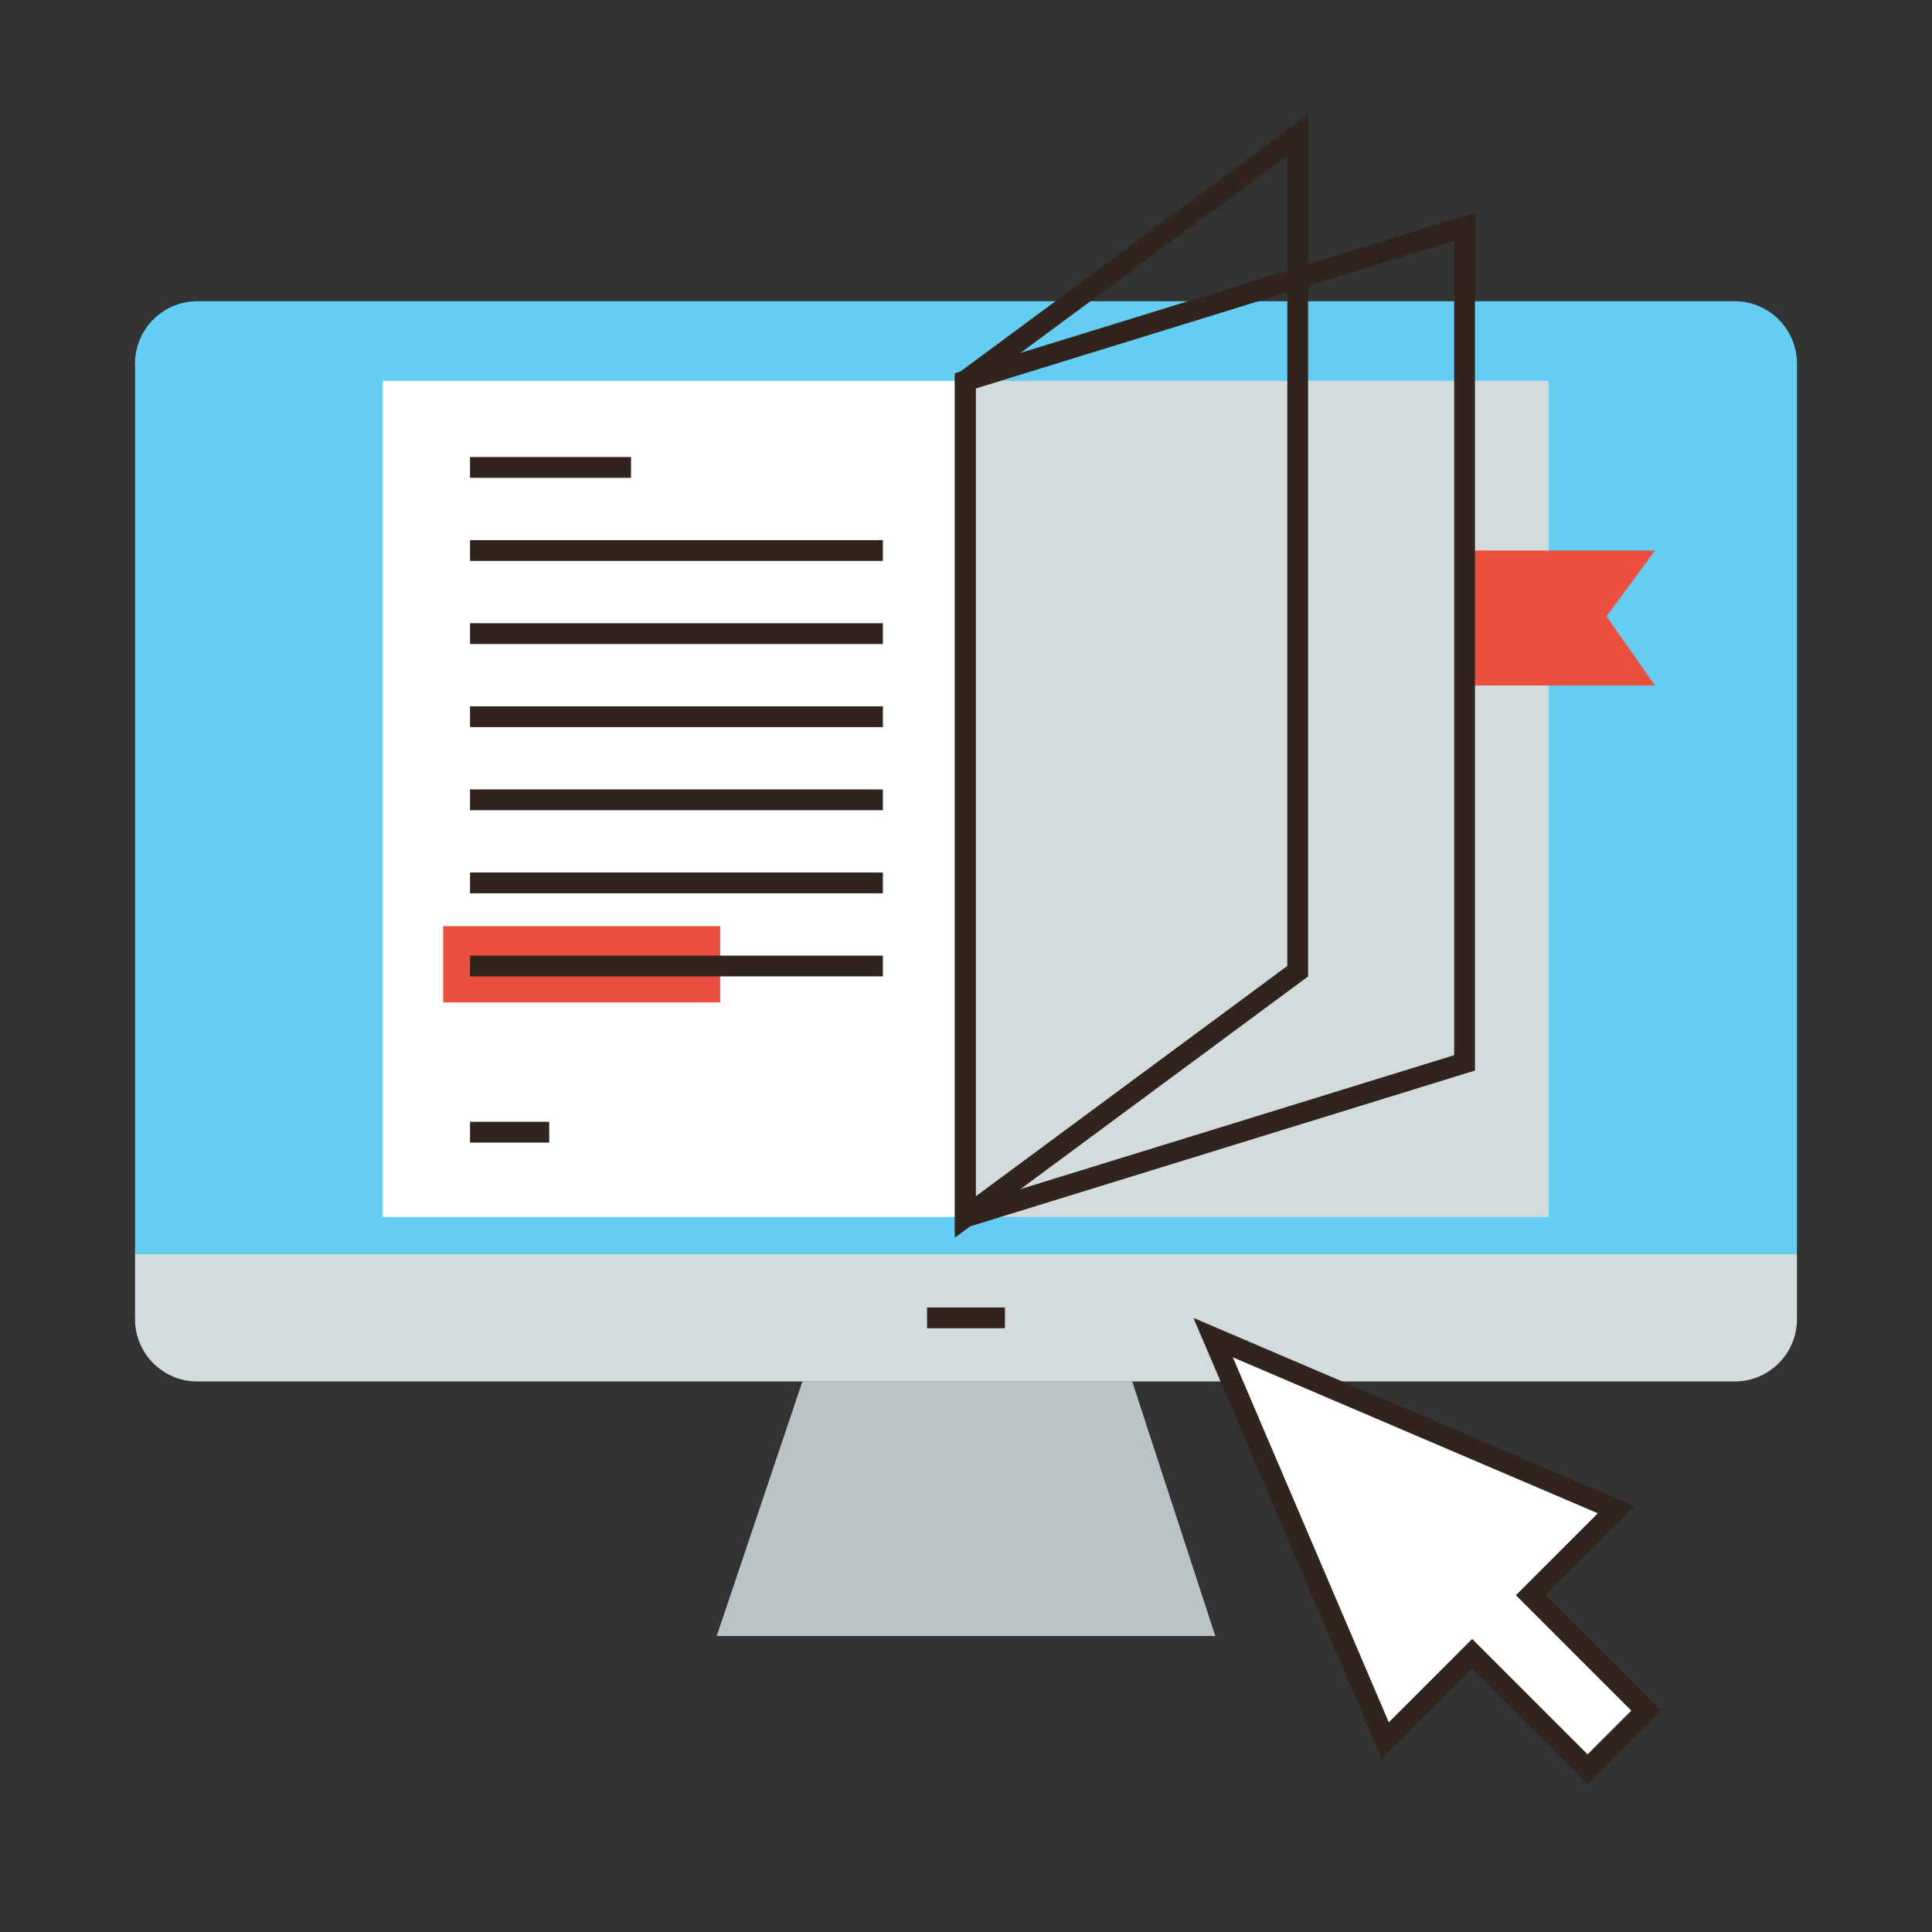 <svg id="Layer_1" data-name="Layer 1" xmlns="http://www.w3.org/2000/svg" viewBox="0 0 372 372"><rect x="0" y="0" width="372" height="372" fill="#333333" stroke="none"/><defs><style>.cls-1{fill:#64cdf2;}.cls-2{fill:#bac4c6;}.cls-3{fill:#d3dbdd;}.cls-4{fill:none;}.cls-4,.cls-7{stroke:#30241c;stroke-miterlimit:10;stroke-width:4px;}.cls-5,.cls-7{fill:#fff;}.cls-6{fill:#ed4f3e;}</style></defs><title>hackid</title><path class="cls-1" d="M346,70a12,12,0,0,0-12-12H38A12,12,0,0,0,26,70V241.5H346Z"/><polygon class="cls-2" points="234 315 138 315 154.5 266 218 266 234 315"/><path class="cls-3" d="M38,266H334a12,12,0,0,0,12-12V241.5H26V254A12,12,0,0,0,38,266Z"/><line class="cls-4" x1="178.5" y1="253.75" x2="193.5" y2="253.75"/><rect class="cls-5" x="73.67" y="73.33" width="112.33" height="161"/><rect class="cls-3" x="185.86" y="73.33" width="112.33" height="161"/><polygon class="cls-6" points="318.67 132 282.33 132 282.33 106 318.67 106 309.33 118.67 318.67 132"/><polygon class="cls-4" points="282 204.65 185.86 234.33 185.86 73.33 282 43.65 282 204.65"/><polygon class="cls-4" points="249.87 187 185.86 234.33 185.86 73.33 249.87 26 249.87 187"/><line class="cls-4" x1="90.5" y1="90" x2="121.5" y2="90"/><line class="cls-4" x1="90.5" y1="218" x2="105.75" y2="218"/><line class="cls-4" x1="90.5" y1="106" x2="170" y2="106"/><line class="cls-4" x1="90.5" y1="122" x2="170" y2="122"/><line class="cls-4" x1="90.5" y1="138" x2="170" y2="138"/><rect class="cls-6" x="85.33" y="178.33" width="53.33" height="14.67"/><line class="cls-4" x1="90.5" y1="154" x2="170" y2="154"/><line class="cls-4" x1="90.5" y1="170" x2="170" y2="170"/><line class="cls-4" x1="90.5" y1="186" x2="170" y2="186"/><polygon class="cls-7" points="266.73 335.13 233.58 257.55 311.16 290.7 294.71 307.15 316.93 329.37 305.68 340.62 283.46 318.4 266.73 335.13"/></svg>